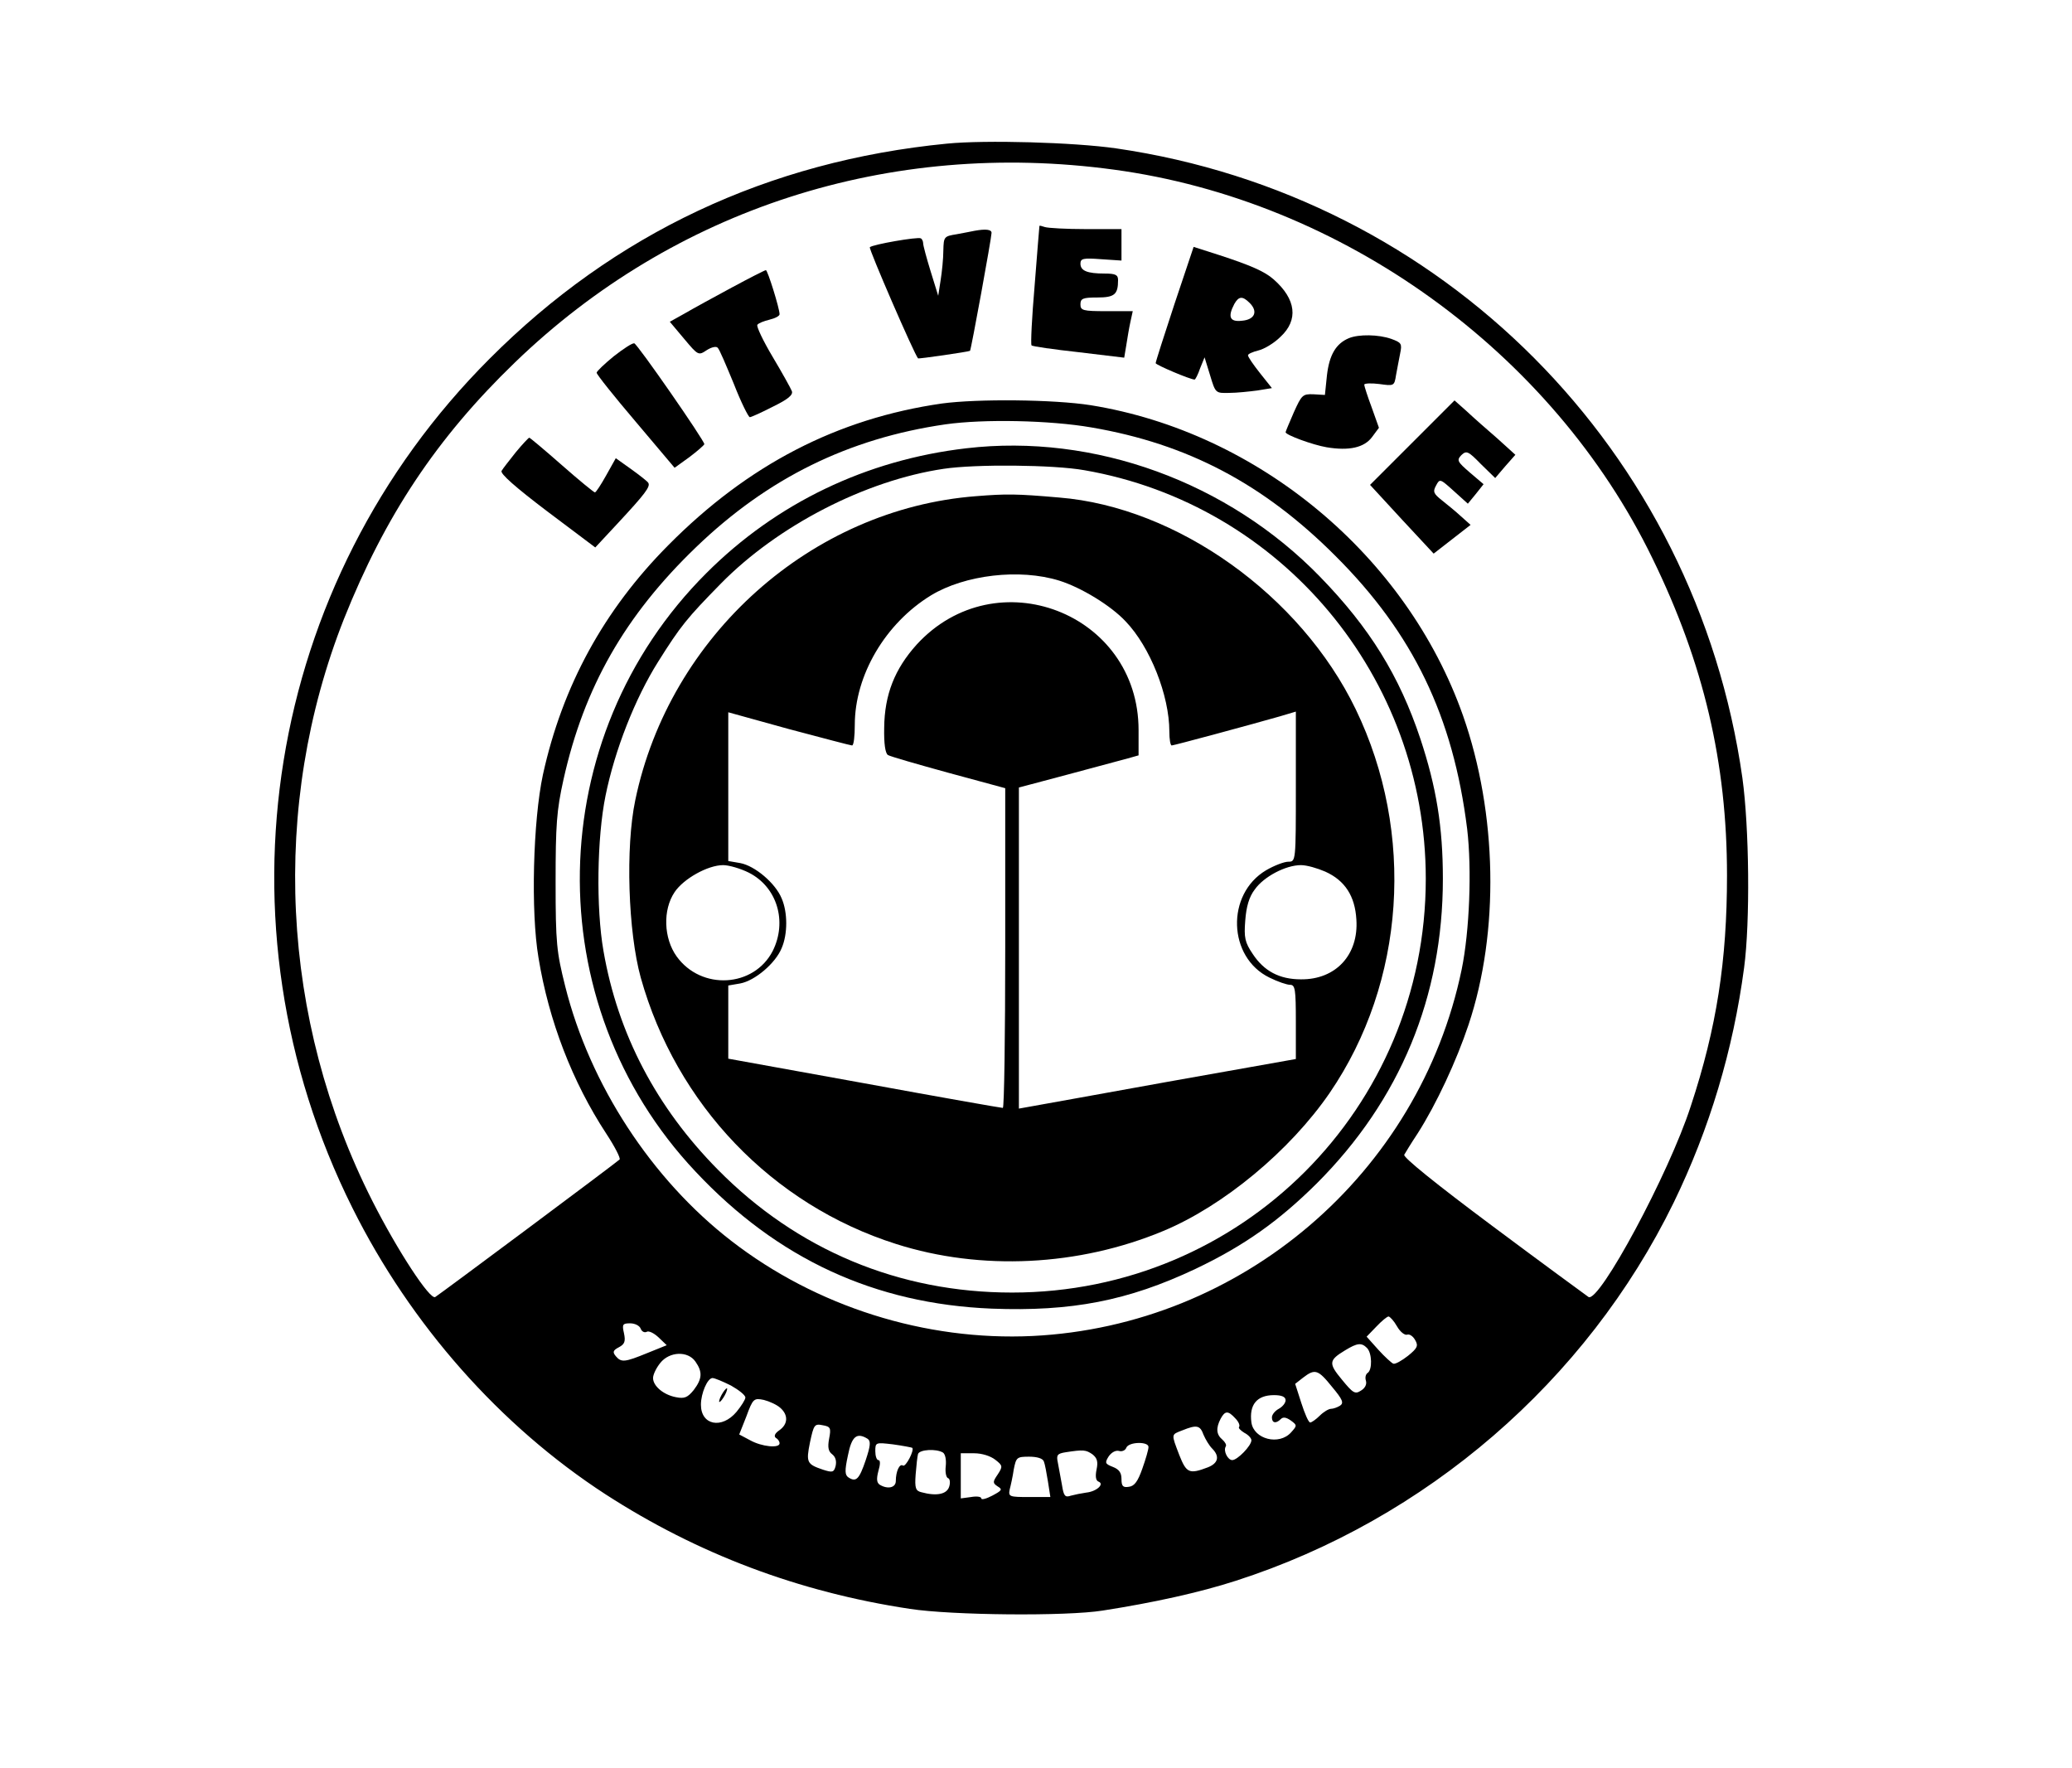 <?xml version="1.0" standalone="no"?>
<!DOCTYPE svg PUBLIC "-//W3C//DTD SVG 20010904//EN"
 "http://www.w3.org/TR/2001/REC-SVG-20010904/DTD/svg10.dtd">
<svg version="1.0" xmlns="http://www.w3.org/2000/svg"
 width="606pt" height="517pt" viewBox="0 0 606 517"
 preserveAspectRatio="xMidYMid meet">

<g transform="translate(0,517) scale(0.1,-0.1)"
fill="#000000" stroke="none">
<path d="M2770 4750 c-523 -51 -973 -263 -1338 -629 -656 -656 -817 -1651
-401 -2484 170 -341 432 -637 740 -837 269 -174 565 -286 890 -335 123 -19
458 -22 564 -5 148 23 284 53 389 87 557 179 1026 584 1281 1106 105 216 174
446 206 687 18 135 15 410 -5 555 -136 958 -877 1702 -1831 1841 -125 18 -383
25 -495 14z m487 -76 c668 -90 1283 -533 1576 -1137 150 -307 218 -598 218
-927 0 -249 -30 -445 -106 -675 -64 -198 -268 -576 -299 -558 -7 5 -133 97
-279 206 -169 126 -264 203 -260 210 4 7 21 35 39 62 55 86 114 213 149 318
91 272 84 619 -16 904 -165 468 -599 829 -1089 908 -108 17 -331 19 -435 5
-306 -44 -567 -179 -800 -414 -189 -190 -310 -412 -367 -671 -29 -135 -36
-401 -13 -536 30 -184 99 -363 198 -514 25 -38 43 -73 39 -76 -13 -12 -527
-395 -539 -402 -15 -10 -110 135 -184 281 -269 531 -299 1155 -83 1702 120
301 271 529 500 750 465 449 1095 653 1751 564z m-65 -754 c281 -48 503 -165
713 -375 228 -227 345 -470 386 -799 14 -118 7 -299 -16 -411 -124 -598 -644
-1042 -1255 -1072 -314 -15 -633 86 -881 278 -233 180 -414 457 -486 745 -25
100 -28 125 -28 304 0 168 3 210 23 300 60 270 180 480 388 680 210 202 446
318 729 359 112 16 306 12 427 -9z m894 -2629 c9 -16 23 -27 30 -24 7 2 17 -5
23 -16 10 -17 6 -24 -21 -46 -18 -14 -37 -25 -43 -23 -5 2 -25 20 -44 41 l-34
38 28 29 c16 17 32 30 36 30 4 0 16 -13 25 -29z m-2212 -7 c3 -8 11 -12 17 -9
6 4 21 -3 35 -16 l24 -23 -57 -23 c-66 -27 -76 -28 -92 -9 -10 12 -8 17 9 26
17 9 20 17 15 41 -6 26 -4 29 18 29 14 0 28 -7 31 -16z m2124 -56 c15 -15 16
-64 2 -73 -6 -4 -8 -14 -5 -23 3 -11 -3 -22 -15 -29 -17 -11 -23 -7 -55 32
-40 48 -39 57 9 86 36 22 48 23 64 7z m-1964 -40 c21 -30 20 -50 -5 -83 -18
-22 -27 -26 -52 -21 -37 7 -67 33 -67 56 0 10 9 29 21 44 27 34 81 36 103 4z
m1862 -74 c31 -37 35 -47 23 -55 -8 -5 -20 -9 -26 -9 -7 0 -22 -9 -33 -20 -11
-11 -24 -20 -28 -20 -5 0 -16 26 -26 57 l-18 56 23 18 c35 27 44 24 85 -27z
m-1758 4 c23 -13 42 -28 42 -35 0 -6 -12 -25 -26 -42 -43 -51 -104 -39 -104
21 0 33 19 78 34 78 6 0 30 -10 54 -22z m1622 -43 c0 -8 -9 -19 -20 -25 -11
-6 -20 -17 -20 -25 0 -17 12 -19 26 -5 7 7 16 5 29 -4 19 -14 19 -15 1 -35
-35 -39 -109 -20 -116 29 -7 52 16 80 66 80 23 0 34 -5 34 -15z m-1478 -22
c24 -21 23 -48 -3 -66 -13 -9 -16 -17 -10 -22 6 -3 11 -10 11 -16 0 -15 -52
-10 -86 9 l-32 17 21 53 c19 52 22 54 51 48 16 -4 38 -14 48 -23z m1331 -31
c10 -10 14 -21 11 -25 -3 -3 4 -10 15 -17 12 -6 21 -16 21 -22 0 -16 -41 -58
-56 -58 -13 0 -27 27 -19 40 3 4 -2 13 -10 20 -18 15 -19 34 -5 61 13 24 22
24 43 1z m-1188 -59 c-5 -26 -2 -38 9 -46 10 -8 13 -20 10 -34 -5 -19 -9 -20
-37 -11 -47 16 -50 21 -38 80 11 51 13 55 37 50 23 -4 25 -8 19 -39z m1095 11
c6 -14 17 -32 25 -40 23 -23 18 -43 -12 -55 -55 -21 -63 -17 -84 36 -24 63
-24 59 9 72 42 17 52 15 62 -13z m-982 -12 c9 -7 8 -20 -6 -62 -19 -56 -28
-65 -50 -51 -11 7 -12 19 -2 65 11 56 26 68 58 48z m130 -26 c7 -7 -19 -57
-27 -52 -10 7 -21 -17 -21 -45 0 -20 -24 -25 -47 -11 -9 6 -10 17 -4 40 6 20
6 32 0 32 -5 0 -9 12 -9 26 0 26 1 26 52 20 29 -4 54 -9 56 -10z m691 2 c0 -7
-8 -35 -18 -63 -13 -37 -23 -51 -39 -53 -18 -3 -22 2 -22 23 0 18 -7 28 -25
35 -23 9 -24 12 -13 30 8 12 20 19 30 17 9 -3 19 1 22 9 7 18 66 19 65 2z
m-601 -16 c7 -5 10 -22 8 -40 -2 -17 1 -33 7 -35 5 -1 7 -13 3 -25 -7 -22 -37
-28 -81 -16 -17 4 -20 12 -17 52 2 26 5 53 7 60 5 13 53 16 73 4z m437 -5 c14
-11 17 -22 12 -45 -4 -20 -2 -32 6 -35 18 -7 -6 -29 -36 -32 -14 -2 -34 -6
-45 -9 -17 -6 -21 -1 -26 31 -4 21 -9 50 -12 65 -5 23 -2 27 23 31 52 8 59 7
78 -6z m-284 -16 c22 -17 22 -20 7 -43 -15 -22 -15 -25 0 -35 15 -9 12 -12
-16 -27 -17 -9 -32 -13 -32 -8 0 5 -13 7 -30 4 l-30 -4 0 66 0 66 39 0 c23 0
48 -8 62 -19z m142 -5 c3 -7 8 -34 12 -59 l7 -45 -62 0 c-58 0 -61 1 -57 22 3
11 9 38 12 59 7 35 9 37 45 37 23 0 40 -5 43 -14z"/>
<path d="M3040 4509 c0 -2 -7 -80 -14 -174 -8 -93 -12 -172 -9 -175 2 -3 65
-12 138 -20 l133 -16 6 36 c3 19 8 50 12 68 l7 32 -77 0 c-69 0 -76 2 -76 20
0 17 7 20 49 20 51 0 61 9 61 51 0 15 -7 19 -39 19 -51 0 -71 8 -71 29 0 15 8
17 60 13 l60 -4 0 46 0 46 -104 0 c-57 0 -111 3 -120 6 -9 3 -16 5 -16 3z"/>
<path d="M2850 4495 c-8 -2 -32 -6 -52 -10 -37 -6 -38 -7 -39 -48 0 -23 -4
-62 -8 -87 l-7 -45 -22 71 c-12 39 -22 76 -22 82 0 6 -3 13 -7 15 -9 5 -141
-18 -149 -26 -4 -4 130 -313 141 -325 2 -2 146 19 152 22 3 2 63 331 63 345 0
10 -17 12 -50 6z"/>
<path d="M3435 4281 c-30 -91 -55 -169 -55 -173 0 -5 101 -48 114 -48 2 0 10
15 16 33 l13 32 16 -52 c16 -53 16 -53 56 -52 22 0 59 4 82 7 l43 7 -35 44
c-19 24 -35 47 -35 52 0 4 14 10 30 14 17 4 46 21 65 40 53 49 46 110 -20 168
-26 23 -67 41 -159 71 l-75 24 -56 -167z m220 3 c25 -25 15 -49 -23 -52 -35
-4 -42 11 -22 49 13 23 24 24 45 3z"/>
<path d="M2140 4329 c-52 -28 -114 -62 -138 -76 l-43 -24 42 -50 c41 -49 42
-49 66 -33 14 9 28 12 32 7 5 -4 25 -52 47 -105 21 -54 43 -98 47 -98 4 0 35
14 68 31 43 21 59 34 55 45 -3 8 -28 53 -56 100 -28 47 -48 89 -45 94 3 5 19
11 35 15 17 4 30 11 30 16 0 17 -35 129 -40 129 -3 0 -48 -23 -100 -51z"/>
<path d="M3945 4181 c-38 -16 -57 -49 -64 -108 l-6 -58 -34 2 c-31 1 -34 -2
-57 -53 -13 -30 -24 -56 -24 -58 0 -8 79 -37 120 -44 66 -11 110 -1 133 30
l20 27 -21 59 c-12 32 -22 63 -22 67 0 4 20 5 44 2 43 -6 44 -6 49 26 3 18 9
46 12 63 6 29 4 32 -26 43 -37 13 -95 14 -124 2z"/>
<path d="M1795 4128 c-27 -22 -50 -44 -50 -48 0 -5 51 -69 114 -143 l114 -135
43 31 c24 18 43 35 44 38 0 11 -195 292 -205 295 -6 1 -32 -16 -60 -38z"/>
<path d="M4130 3875 l-123 -123 93 -101 93 -100 54 42 54 42 -28 25 c-15 14
-41 35 -56 47 -24 19 -27 25 -17 43 11 21 12 20 52 -16 l41 -37 23 28 23 29
-40 34 c-37 32 -39 36 -25 51 15 14 20 12 57 -26 l42 -41 29 34 30 34 -53 48
c-30 26 -70 61 -89 79 l-36 32 -124 -124z"/>
<path d="M1509 3848 c-19 -24 -38 -48 -42 -55 -5 -8 42 -49 133 -118 l141
-106 67 72 c78 84 95 106 88 117 -2 4 -25 22 -50 40 l-45 32 -28 -50 c-15 -27
-30 -50 -33 -50 -3 0 -47 36 -97 80 -50 44 -93 80 -95 80 -2 0 -20 -19 -39
-42z"/>
<path d="M2826 3859 c-292 -34 -555 -160 -760 -365 -481 -480 -495 -1259 -32
-1750 240 -256 525 -387 866 -401 234 -9 399 23 596 116 143 68 244 140 355
250 244 244 369 546 369 891 0 152 -19 268 -66 410 -61 183 -148 324 -293 473
-269 277 -660 420 -1035 376z m345 -64 c577 -100 999 -605 999 -1195 0 -671
-539 -1210 -1210 -1210 -330 0 -628 124 -860 359 -180 182 -293 397 -335 640
-22 125 -19 331 6 454 27 133 86 284 154 392 66 105 84 127 183 228 167 170
423 302 652 336 93 14 321 12 411 -4z"/>
<path d="M2855 3719 c-482 -37 -897 -408 -997 -889 -29 -138 -21 -385 16 -519
104 -371 384 -664 747 -779 248 -79 534 -65 781 38 176 73 371 235 487 404
221 323 251 760 76 1122 -161 333 -522 591 -867 619 -126 11 -155 11 -243 4z
m243 -247 c64 -20 151 -73 194 -119 72 -75 128 -217 128 -322 0 -23 3 -41 7
-41 6 0 225 59 316 85 l47 14 0 -220 c0 -218 0 -219 -22 -219 -12 0 -41 -11
-65 -25 -118 -70 -112 -255 10 -314 24 -12 51 -21 60 -21 15 0 17 -13 17 -108
l0 -109 -377 -67 c-208 -38 -390 -70 -405 -73 l-28 -5 0 469 0 470 143 38 c78
21 157 42 175 47 l32 9 0 74 c0 343 -417 503 -649 250 -64 -71 -94 -146 -95
-243 -1 -46 3 -75 11 -80 6 -4 86 -27 177 -52 l166 -45 0 -467 c0 -258 -3
-468 -7 -468 -5 0 -187 32 -405 72 l-398 72 0 107 0 107 35 6 c43 8 103 59
121 103 18 41 18 105 0 146 -18 44 -78 95 -121 103 l-35 6 0 218 0 217 177
-49 c98 -26 181 -48 185 -48 5 0 8 27 8 60 0 145 89 297 223 379 99 60 259 79
375 43z m-908 -854 c83 -42 113 -143 70 -229 -55 -107 -209 -116 -281 -16 -38
53 -41 136 -6 188 26 39 97 79 142 79 17 0 51 -10 75 -22z m1686 3 c58 -26 87
-72 91 -140 7 -103 -60 -176 -162 -175 -63 0 -108 24 -141 74 -23 34 -26 48
-22 98 3 40 11 69 28 91 26 37 90 71 135 71 17 0 48 -9 71 -19z"/>
<path d="M2110 1090 c-6 -11 -8 -20 -6 -20 3 0 10 9 16 20 6 11 8 20 6 20 -3
0 -10 -9 -16 -20z"/>
</g>
</svg>
